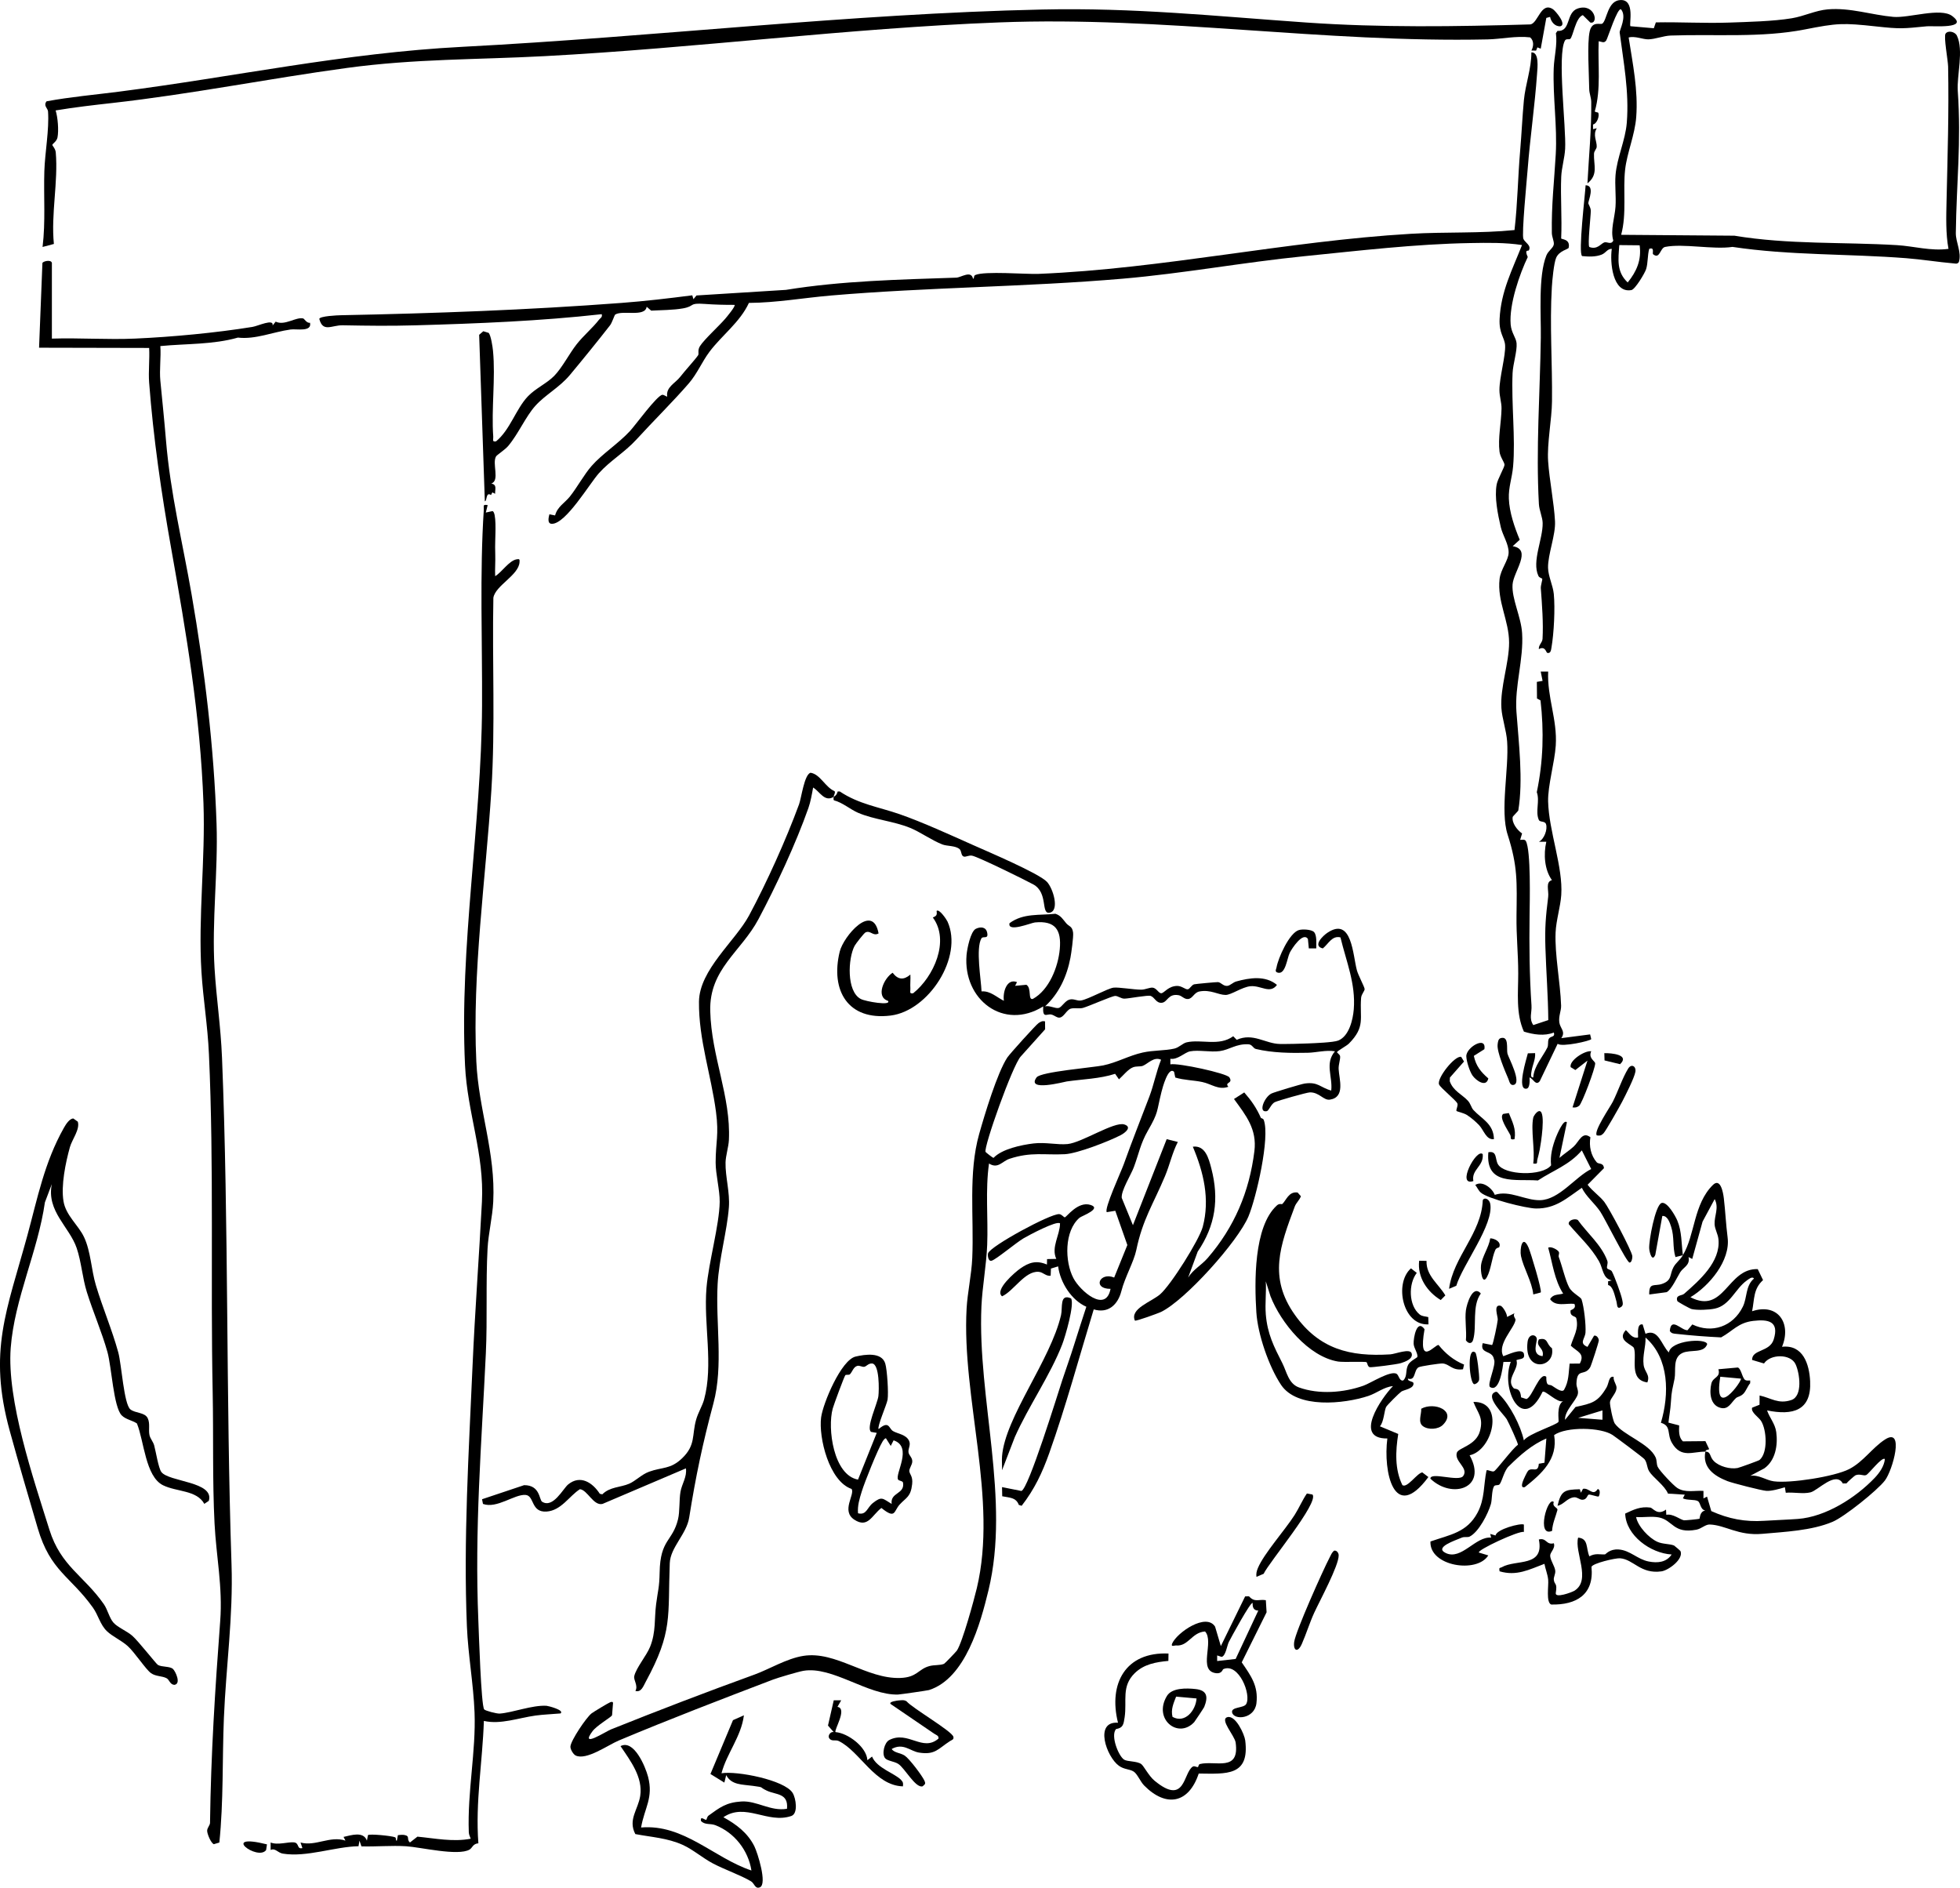 <?xml version="1.0" encoding="UTF-8"?>
<svg id="Calque_2" data-name="Calque 2" xmlns="http://www.w3.org/2000/svg" viewBox="0 0 1047.2 1008.52">
  <g id="Illu_Vectorisée_BLACK_" data-name="Illu Vectorisée (BLACK)">
    <g id="Pendu">
      <g>
        <path d="M816.88,133.73c-.3.55-2.61-.78-.62,3.58-4.23,8.8-10.05,25.25-9.13,36.08.38,4.51,2.92,7.02,3.16,10.01.34,4.25-1.93,11.09-2.14,15.94-.7,16.38,1.6,34.7.28,49.84-.54,6.18-2.5,11.09-2.27,17.2.28,7.37,3.02,15.25,5.81,21.99l-3.77,3.44c10.62,1.69.41,13.64-.06,20.45-.53,7.65,4.55,17.18,5.1,25.98.89,14.11-4.04,28.09-3.03,42,1.21,16.62,3.69,36.4.99,52.8-.04.22-2.94,3.15-2.98,3.37-.59,3.17,2.36,7.05,5.01,8.86l-1.03,3.43c.96.03,2.45-.47,3.05.64,2.74,5.02,2.08,32.27,1.98,39.89-.21,16.14-.07,31.52,1.02,47.89.27,4.03-1.45,6.86.96,10.53l8.02-2.67c-.11-12.95-1.14-25.9-1.54-38.78-.33-10.55.15-16.31,1.48-27.02.43-3.47-1.61-7.98,2.01-8.97-4-5.54-4.55-13.84-3.01-20.49h-3.99c2.85-1.36,4.78-6.66,3.84-9.41-.64-1.89-3.22-.85-3.86-2.3-1.96-4.47.66-10.1-1.07-14.78,3.48-16.6,3.86-32.65,1.99-49.04l-1.89-1.02-.07-8.88,3.06-.53-1-4.98h3.99c-.62,13.71,4.95,25.69,4.05,39.51-.58,8.96-4.29,21.44-4.08,29.89.39,16,8.04,34.96,7.02,50-.43,6.27-2.74,13.5-3.02,19.96-.53,11.86,2.54,26.69,2.94,39.12.09,2.76-1.4,5.55-.96,8.93.42,3.26,3.57,4.85,1.06,8.44l15.4-2,.6,2.51c-.3.94-15.71,4.41-17.95,2.51l-9.55,19.96c-2.17,2.74-3.47-1.36-5.48-1.99.13,1.48.25,5.65-1.52,5.99-5.59,1.08.05-16.37.63-18.87l3.88-.11c.28,3.37-1.42,6.38-1.89,9.6-.15,1.05-.84,3.64.89,3.38.48-6.17,4.95-10.76,7.54-15.95.61-1.23.18-3.14.65-4.38.78-2.05,3.68-.81,2.81-3.65-5.07,2.03-10.95,1.07-15.99-.49-4.34-9.62-3.03-20.64-3.03-31.03,0-10.93-1.05-19.68-.92-30.9.21-17.92.72-26.32-4.74-43.31-4.14-12.88.76-35.05-.26-49.71-.41-5.98-2.7-12.27-3.07-17.91-.73-11.08,4.13-24.05,4.11-35.02-.02-11.78-6.47-21.96-5.08-33.98.59-5.11,4.73-9.9,4.83-13.96.11-4.63-3.15-9.24-4.18-13.67-1.6-6.87-3.47-16-2.2-22.88.53-2.85,4.18-9.11,4.18-10.45s-2.3-4.1-2.66-6.97c-.91-7.28.94-15.6,1.07-23.06.05-3.33-1.13-6.4-1.12-9.96.01-6.81,3.4-18.37,3.03-23.92-.27-4.11-3.32-6.25-2.94-14.03.71-14.74,6.74-26.17,11.98-39.47-9.04-1.38-18.35-1.22-27.53-1.06-29.53.51-59.5,4.08-88.9,7.03-32.45,3.26-64.46,9.22-96.92,12.01-51.86,4.46-104.03,4.55-155.9,8.99-14.57,1.25-29.08,3.86-43.81,3.95-4.76,10.33-14.51,17.35-21.07,26.11-4.02,5.36-6.53,11.66-11.07,16.91-8.14,9.43-19.13,20.28-27.98,29.98-6.26,6.86-14.14,11.38-20.01,17.96-5.11,5.73-17.46,26.74-24.96,27.06-2.96.13-1.85-3.7-1.51-5.07l3.04.59c1.22-4.69,5.16-6.65,7.91-10.1,3.94-4.94,7.6-11.8,11.64-16.38,5.65-6.43,14.06-11.75,20.4-18.54,2.87-3.07,14.6-19.27,17.41-19.43.83-.05,2.33,1.18,2.54.92-.75-5.07,4.3-7.07,6.97-10.53,2.45-3.18,8.01-9.23,9.54-11.51.59-.88-.44-2.6.99-4.87,2.21-3.52,10.15-10.74,13.46-14.59.75-.88,5.75-6.83,5.02-7.46-5.29.02-10.67-.11-15.9-.5-8.91-.65-4.91,1.17-11.68,2.38-5.15.92-11.67.9-16.96,1.2l-2.41-2.08c-.82,5.73-12.89,1.65-16.81,4.18-.4.26-1.68,4.36-2.76,5.74-6.4,8.22-14.72,18.46-21.44,26.52-5.57,6.69-13.21,10.61-18.48,16.5s-9,14.91-14.51,21.46c-1.6,1.91-6.01,4.79-6.46,5.53-2.27,3.74,2.14,12.93-2.52,14.49,3.07.77,1.96,2.72,2,5.5l-1.47-.75-.72,1.43c-2.89-1.98-2,3.35-3.3,3.32l-3.03-88.93,2.21-1.91,2.84.87c1.24,1.3,2.15,7.54,2.35,9.64,1.4,14.52-.95,31.03.13,45.85.11,1.49-.78,2.89,1.49,2.47,7.54-6.15,10.56-17.2,16.98-24,3.97-4.21,10.16-6.97,14.05-10.93,4.28-4.35,8.1-11.93,12.04-16.94,3.64-4.63,8.67-8.84,11.91-13.07.77-1,1.94-1.27,1.49-3-33.05,3.69-66.2,5-99.47,5.95-13.82.39-25.19.24-38.93-.02-5.84-.11-10.58,4.01-12.5-3.41.23-1.51,9.69-1.92,11.5-1.96,50.25-1,99.8-2.79,149.89-6.57,12.63-.95,25.34-2.45,37.89-4.07l.61,2.08,1.63-2,47.81-2.99c30.13-4.89,60.65-5.48,91-6.53,2.61-.09,7.93-4.09,8.94.56.86.07.12-1.49,1.22-1.97,4.98-2.21,27.12-.33,33.76-.6,66.65-2.73,132.1-17.48,198.88-21.41,18.42-1.09,37.13-.15,55.45-2.01,1.65-14.08,1.8-28.34,3.02-42.45.77-8.94,1.16-18.09,2-26.98.81-8.46,4.03-16.87,3.99-25.49,4.32-.23,3.25,8.32,3.03,11.52-1.18,16.85-3.7,33.96-5.02,50.94-.43,5.56-3.31,34.85-2.26,37.21.88,1.99,4.33,3.44,2.93,6.04Z"/>
        <path d="M899.14,670.56c6.52-10.81,5.64-27.22,16-37.46,4.06-4.02,5.5,3.87,5.88,7.1.83,7.05,1.09,13.6,2.02,20.95,1.57,12.33-9.77,25.84-19.88,31.9,18.22,9.35,19.64-15.55,35.97-15.03l2.84,5.88c-5.3,4.74-4.55,10.3-5.85,16.63,13.9-4.63,21.16,6.61,15.99,18.99,11.21-1.27,14.58,9.25,15.02,18.45.75,15.74-9.33,18.35-23.01,15.54,1.37,4.06,4.28,7.02,4.9,11.57.94,6.96-.39,15.17-6.4,19.41l-7.5,3.98c4.52-.74,8.42,2.36,12.57,2.92,8.73,1.18,32.39-2.48,40.28-6.52,7.63-3.91,12.3-11.38,19.16-15.81,10.63-6.86,4.06,16.56-.07,21.92s-21.57,19.34-27.92,22.04c-11.17,4.74-25.63,5.36-37.54,6.43-12.85,1.15-19.73-4.69-28.09-4.98-2.35-.08-4.45,2.24-7.11,2.76-12.34,2.38-12.59-5.02-19.99-6.53-3.85-.78-8.32.07-12.26-.22.95,4.98,6.82,11.15,11.28,13.2,2.96,1.36,6.58,1.03,9.01,2.02.21.09,3.35,2.79,3.43,3,1.74,4.29-6.46,10.28-10.18,10.8-11.21,1.57-14.92-6.47-22.15-6.99-2.43-.18-14.62,2.68-15.24,4.59,1.53,14.84-8.17,20.43-21.5,20.12-2.89-1.07-1.32-10.05-1.63-13.24-.29-2.93-1.47-5.64-2-8.5-8.2,3.09-14.88,6.69-23.98,3.99-.42-2.29.16-1.59,1.28-2.23,7.52-4.25,22.74.18,19.71-14.76,4.15-1.11,3.84,3.12,8,2.01.97,2.59-1.83,4.68-1.94,6.47-.13,2.25,2.52,5.86,2.72,8.25.14,1.75-.93,3.31-.78,4.73.32,2.99,1.99,1.44,1.05,7.1-.5,3.02,8.52-.33,9.87-1.14,9.37-5.61-.1-20.83,2.08-28.42,5.64.51,4.08,5.55,6,10,3.21-1.86,5.93-.84,8.36-1.05.41-.04,2.42-2.96,7.26-2.62,6.18.43,10.01,5.25,16.08,6.43,4.64.9,9.45.52,12.26-3.75-11.28-.65-24.41-10.14-24.83-21.85,4.54-2.12,8.13-3.92,13.4-3.22,1.47.2,3.83,4.53,8.42,1.07l.15,2.8c3.47-.77,7.6,2.7,9.47,2.93.58.07,7.99-.59,8.3-.87.21-.2.02-3.86,3.08-4.36-2.77-.46-2.44-4.1-3.97-5.01-1.67-1-5.84-.36-8.02-1.49l1.01-1.97-8.97-.55c-1.77-4.38-8.08-8.64-10.06-11.92-1.28-2.11-.99-4.55-2.51-6.48-.66-.85-15.39-11.83-17.05-12.93-6.31-4.16-24.66-4.54-31.21.05,2.16,12.91-6.69,20.65-15.67,27.81-2.28.64-1.39-2.02-1.06-3.02.34-1.05,2.31-5.22,2.83-5.73,2.19-2.14,5.35,1.56,5.71-3.73l3.03-.55,1-12.95c-7.74,3.32-13.96,8.83-19.84,14.63-2.62,2.16-3.68,7.81-5.06,9.75-.72,1.01-2.52.12-3.12,1.25-1.22,2.32-.94,7.09-1.61,9.41-1.48,5.11-6.47,14.97-11.41,17.39-1.05.52-2.67-.12-4.28.59-3.18,1.4-14.88,5.1-8.4,8.18,8.4,3.99,15.91-9.07,24.23-8.23l-.5-1.99,2.87.84c.43-3.33,13.41-6.76,15.12-5.83v3.95c-2.46-.91-25.55,9.87-23.99,11.02l4.97,1.5c-6.07,9.8-31.53,5.79-30.9-7.43,10.49-3.68,19.45-4.74,25.13-15.34,3.99-7.44,3.17-14.73,4.84-22.67.75-.48,2.89.99,4.01.49,1.27-.57,10.11-12.49,12.77-14.14.15-.8-5.02-12.04-6-13.68-1.52-2.53-10.98-11.37-6.84-14.16,1.68-1.13,1.95-.03,2.99,1.02,5.62,5.63,11.33,16.64,13.01,24.47,2.33-3.53,17.54-8.21,18.51-9.93.34-.61-1.31-8.83,2.47-11.04-2.99,1.17-9.64-5.99-10.98-5.01-10.9,22.54-22.53-1.64-17-15.98l-3.94.05c-.28,2.64-1.97,16.46-7.06,13.44-1.97-1.17,3.54-12.07,2.01-14.95-.84-4.95-7.76-2.62-5.99-8.53l4.98,1c.63-.49,2.94-11.79,3.05-13.55s-2.52-8.28,1.45-7.44c1.25.26,3.62,4.4,3.52,5.99l3.98-1.99c-1.01,1.44.62,2.92.56,3.48-.49,4.41-10.03,13.01-6.54,19.49,2.05-.63,9.78-4.55,10.97-1.49.82,3.35-1.74,2.69-3.96,3.58,1.65,4.75-5.93,10.17-1.51,14.97.73.79,3.57-.66,3.99,4.91l2.83.9c3.16-.86,7.08-14.81,10.64-11.88-.06,5.45,1.49,3.85,2.96,4.7s5.31,4.03,6.52,2.28c2.65-4.61,2.38-8.96,2.99-14.02l5.44-.02c2.93-5.51-1.48-6.33-4.82-9.57,1.48-5,4.36-8.92,2.94-14.64-.34-1.37-3.53-.67-3.04-4.2.04-.28,3.29-.79,2.02-3.49-4.45-.49-10,1.71-12.97-2.5,1.61-2.84,4.34-2.2,6.97-2.99-4.71-7.35-5.67-16.27-7.98-24.48,1.22-1.03,5.18,1.04,5.71,2.28.35.81-.38,1.85-.06,2.68,1.81,4.77,3.52,12.48,5.58,16.28,1.63,3.01,6.13,4.98,6.6,6.39,1.28,3.85,2.41,13.56,2.08,17.74-.26,3.27-3.65,5.62,1.07,7.58l3.52-5.99c1.42-.3,2.43,1.23,2.54,2.5.07.75-4.06,13.46-4.63,14.41-3.04,5.02-7.04.02-7.32,8.68-.06,1.95,1.21,3.57.73,5.63-.8,3.46-7.18,8.95-6.82,13.75l5.6-6.88c8.82-1.93,11.91-2.52,16.56-10.42,1.32-2.23,1.13-6.25,3.81-5.68-.32,2.19,1.7,4.12,1.54,6.1-.22,2.84-3.32,5.38-3.51,7.42-.15,1.57,1.6,10.06,2.55,11.39,4.49,6.25,18.51,10.68,21.84,18.13.71,1.6.44,3.51,1.06,4.93.94,2.17,8.56,10.19,10.55,11.43,4.28,2.69,9.13,1.23,13.95,1.54v4.01s1.91-.95,1.91-.95l2.27,7.73c9.28,4.16,18.06,5.87,28.28,5.19,6.05-.4,11.92-.55,17.99-1,14.89-1.11,30.89-11.3,41.03-21.93,2.58-2.71,5.05-6.21,5.45-10.03-1.48-1.55-8.56,7.92-10.01,8.52s-3.33-.85-5.72.13c-.41.17-4.25,3.54-4.82,4.34l-1.92.02c-3.84-6.78-13.29,3.74-17.24,4.74s-9.13-.19-13.24.23l-.48-2.94c-2.77.82-7.11,2.11-9.9,1.92-2.55-.17-18.12-4.15-20.84-5.22-7.06-2.77-13.42-7.22-11.75-15.73-6.67-.09-12.97,3.71-17.84-4.65-2.88-4.94-.16-9.03-5.91-10.78,4.5-15.14,4.57-34.36-8.22-45.53.19,4.93-1.65,9.5-1.03,14.52.49,4.02,3.64,5.27,2.01,9.46-10.06-1.39-5.4-13.02-7.15-18.32-.61-1.85-9.55-4.06-4.34-9.64,1.98,1.81,3.37,4.54,6.49,3.97.33-.35-1.09-7.72,2.49-6.99l1.52,5c6.95-3.04,8.54,6.17,12.49,9.96.95-6.48,19.77-7.8,20.48-4.46-1.73,5.14-8.98,2.74-13.23,4.74-5.37,2.52-3.37,9.35-4.21,13.74-1.05,5.5-1.6,5.98-1.99,12.94-.2,3.49-.9,7.09-1.28,10.54l5.73,1.49c-.1,2.93-.33,6.27,1.98,8.51l12.04-.11,1.95,4.14c.07.69-1.71.07-1.98,1.45,3.12.04,2.1,2.56,4.49,5.01,2.89,2.95,8.77,4.5,12.73,3.75.95-.18,11.25-3.89,11.73-4.29,4.58-3.82,3.81-16.06.86-20.79-1.36-2.18-5.58-4.61-4.83-7.14l3.97-1.58.03-4.94c6.22,1.36,9.99,4.74,16.93,2.44,6.24-2.06,4.52-14.39,2.28-19.16-2.61-5.58-13.34-5.57-16.86-.38l-6.36-1.89c-.09-5.79,9.41-4.08,11.55-10.93,3.06-9.8-2.95-10.87-10.93-9.93-8.06.95-10.79,5.31-17.16,8.81-7.93-.37-16.09-1.01-23.98-1.88-1.46-.16-2.57-.14-3.44-1.56.61-7.77,6.33-.12,9.48-.4l2.54-3.08c10.51,5.06,21.79,1.12,26.99-9.46,2.43-4.93,1.32-11.09,5.95-15.04-.89-1.43-3.03.46-3.91,1.09-6.13,4.39-8.91,13.26-17.02,14.96-3.17.67-9.26.94-12.34.24-.94-.21-7.56-3.88-7.69-4.3-1.05-3.38,2.35-2.72,3.64-3.85,8.19-7.18,19.57-17.09,18.35-29.13-.29-2.9-1.91-5.3-2.06-8.02-.23-4.46,2.49-8.75.04-13.45l-6.46,12.01-5.53,19.97-1.98-1.01c.94,4.39-2.64,5.31-4.43,8.08-1.41,2.19-4.77,9.6-7.32,10.68l-9.24,1.23c-.2-6.68,2.76-4.24,6.83-5.65,5.51-1.91,3.98-4.96,6.1-8.89,1.35-2.5,3.31-3.56,5.05-6.44l-3.98.99c-1.65-5.51-.47-10.55-2.3-16.19-.68-2.11-1.93-6.05-4.71-5.77l-3.74,20.74c-1.72,4.11-3.09-1.26-3.26-3.25-.34-3.87,3.27-23.42,6.62-24.43,2.97-.89,7.37,6.95,8.4,9.41,2.44,5.84,2.15,12.3,2.97,18.51ZM856.16,753.51l-12.98,3.98,12.99,1.01v-5Z"/>
        <path d="M27.71,180.9c14.77-.47,29.7.64,44.46-.01,19.82-.88,43.23-3.08,62.72-6.24,2.99-.48,11.54-4.63,10.76-.75l1.63-2.06c4.93,2.36,10.97-2.75,14.84-1.67.33.09,1.94,2.7,3.51,2.24,1.13,5.1-7.25,3.18-10.37,3.62-9.5,1.34-18.79,5.43-28.15,4.33-13.3,3.81-27.62,3.19-41.44,4.53.43,5.98-.57,12.61,0,18.5,1.04,10.77,2.12,21.11,3.02,31.96,2.35,28.28,8.88,54.55,13.68,82.24,7,40.37,11.94,81.53,13.33,122.58.86,25.48-2.59,52.05-1.08,77.03.98,16.23,3.31,30.96,4,47.97,3.63,89.89,2.06,180.67,5.08,270.73.92,27.61-2.95,54.54-4.08,81.94-.91,22.15-.15,44.49-2.43,66.52l-2.93.9c-1.52-.48-3.7-5.66-3.58-7.35.11-1.49,1.52-2.82,1.53-4.03.48-36.83,2.72-71.45,5.45-107.98,1.35-18.09-2.14-34.45-3.03-51.91-1.17-23.02-.54-46.94-1-69.95-1.21-60.1.73-120.91-2-180.87-.71-15.6-3.07-29.15-4-43.97-1.82-29.15,2.15-60.31,1.08-90.02-1.71-47.36-9.12-90.4-17.32-136.57-5.18-29.14-9.48-58.79-11.71-88.22-.45-6,.34-12.45.01-18.5l-58.82-.13,1.79-45.22c.28-.97,4.56-2.02,5.06-.12v40.47Z"/>
        <path d="M828.17,9.03l-2,.55-2.98,16.43-1.78-.71-.7,1.73-2.5-.03c1.21-2.22,1.44-5.2-.67-7.03-7.54-.91-15.61.93-22.77,1.08-87.99,1.88-172.99-12.45-260.91-9.08-80.96,3.11-161.88,13.72-242.81,18.02-36.25,1.93-69.25,1.36-105.63,6.3-41.88,5.69-83.19,14-125.2,18.71-10.19,1.14-20.42,2.31-30.5,4,1.17,3.66,1.73,10.73.99,14.46-.43,2.17-2.76,3.35-2.75,3.99,0,.39,1.65,1.93,1.83,3.97,1.36,15.77-2.61,32.89-1,48.91l-6.05,1.61c1.65-13.46.53-26.99.95-40.51.31-9.9,2.66-22.21,1.97-31.91-.12-1.7-2.63-3.02-.78-5.4,12.68-2.34,25.53-3.47,38.33-5.11,62.53-8.01,120.31-20.7,183.86-24,103.21-5.36,206.4-17.67,309.85-19.93,48.92-1.07,92.44,3.56,140.88,6.94,40.01,2.8,79.92,2.19,119.92,1.02,4.09-.78,5.64-12.41,12.06-8.07,1.26.85,7.5,8.14,3.91,9.06-2.91.23-5.02-2.41-5.5-4.99Z"/>
        <path d="M260.55,269.85l-.99,3.98,3.53-.77c2.26.38,1.56,12.56,1.52,15.32-.05,3.64-.13,3.98,0,7.89s-.22,7.72-.05,11.55c3.55-2.08,7.35-8.25,11.47-9.01,1.62-.3,1.65.07,1.55,1.55-.46,7-12.94,12.47-13.98,19.02-.67,34.25,1.09,68.77-1.07,102.86-2.99,47.32-10.3,97.38-8.03,144.95,1.25,26.11,10.36,48.44,9.03,74.9-.41,8.08-2.6,16.99-3.03,24.95-.99,18.47-.04,37.47-.92,56.04-2.32,49-6.05,93.34-4,142.82.25,5.92,1.47,45.35,3.12,47.35.62.75,6.72,2.34,8.31,2.23,6.86-.49,17.43-4.63,25.01-4.16.79.05,9.69,2.27,7.48,4.08-4.31.4-9.11.55-13.36,1.13-9.17,1.27-18.67,4.91-27.61,2.87-.72,21.81-4.6,43.35-2.94,65.38-2.99.24-3.2,2.5-4.73,3.37-6.18,3.55-26.09-1.3-33.83-1.79-7.91-.5-16,.29-23.92.06l-1.04-3.06-.51,2.98c-12.74.24-27.69,6.03-40.42,3.96-2.78-.45-4.03-3.14-6.54-1.95v-3.99c3.78,1.54,9.49-.43,12.48-.08s1.37,3.81,4.5,3.06l-1-2.98c7.97,2.22,15.73-3.74,23.99-1.02l-1.01-1.97c4.16-.92,10.6-3.15,12.49,1.99l.55-2.94c.73-.79,12.55.34,14.47,1.14.91.38,0,1.87.97,1.8l.56-2.94c1.09-.12,2.37-.27,3.45-.08,3.3.6.93,2.3,3,4l3.98-3.11c9.46.91,19.1,2.94,28.48,1.1-.42-1.17-.98-2.11-1.03-3.46-.79-21.8,3.88-43.12,3.07-64.03-.59-15.19-3.45-30.71-4.08-45.89-1.91-46.07,1.01-93.41,3-138.99,1.28-29.36,3.52-58.69,5.03-87.91,1.32-25.6-7.81-47.5-9.03-72.9-3.05-63.75,8.74-128.56,9.09-191.94.19-34.08-1.3-70.91.94-104.91.13-2-.79-2.89,2-2.47Z"/>
        <path d="M558.35,545.65l.04,4.26-13.02,14.51c-4.35,4.66-19.92,48.49-18.8,50.98.11.24,3.9,3.26,4.27,3.18,4.53-4.76,14.83-6.9,21.32-7.69,6.41-.78,12.78.85,18.22.32,7.62-.73,24.91-12.17,30.31-10.47,4.38,1.38.43,4.5-1.97,5.74-6.31,3.27-23.12,9.81-29.81,10.15-10.93.56-17.91-1.38-29.54,2.45-3.9,1.28-6.16,5.61-10.96,2.52-2.02,14.4-.41,29.02-.97,43.51-.42,10.73-2.62,22.43-3.08,32.89-2.16,49.24,15.54,103.04,3.76,151.65-4.29,17.69-12.27,47.06-31.77,53.26-.8.25-15.45,2.36-16.5,2.39-16.12.54-35.13-15.35-50.65-12.66-2.75.48-13.55,3.67-16.28,4.71-27.18,10.37-55.33,21.17-82.38,32.54-5.72,2.4-17.3,10.76-23,7.98-1.25-.61-2.9-3.37-2.77-4.83.29-3.3,8.35-15.32,11.27-17.65.95-.76,9.23-5.74,10.01-5.98,1.58-.5,1.57.08,1.4,1.42-.16,1.26-.35,5.36-.47,5.61-.44.96-8.11,5.36-10.42,8.46-6.98,9.38,6.85.24,9.98-1.01,25.44-10.19,50.88-19.94,76.65-29.28,7.77-2.82,17.09-8.55,26.02-9.96,17.45-2.76,33.76,12.4,51.75,11.8,9.16-.31,9.51-4.7,15.64-6.36,2.67-.72,5.62-.28,7.8-1.2.45-.19,6.43-6.45,6.86-7.09,2.99-4.51,9.12-26.95,10.65-33.37,11.31-47.53-8.12-101.48-5.47-149.37.46-8.37,2.64-18.16,3.02-26.96.96-21.9-2.21-45.32,3.69-66.26,2.87-10.2,9.65-32.7,15.06-40.9,1.25-1.89,15.38-17.53,16.64-18.34s2-1.27,3.54-.95Z"/>
        <path d="M871.17,14.01l12.44,1.08,1.09-3.13c12.96-.25,26.02.56,38.97.11,10.22-.36,23.74-.67,33.66-2.31,6.59-1.09,12.68-4.2,19.23-4.76,11.97-1.01,23.49,3,35.02,4.02,8.24.73,25.25-5.13,31.45-.46,9.35,7.05-10.54,5.2-13.45,5.48-12.8,1.24-14.05,1.52-27.1.09-18-1.96-20.8-1.8-38.17,1.6-23.33,4.57-48.03,2.42-71.69,3.26-3.86.14-8.34,1.98-11.96,2.03-3,.05-7-1.91-10.49-.99,2.18,14.09,5.12,28.11,4.04,42.51-.71,9.53-4.93,19.14-5.93,28.05-1.24,11.11.94,23.61-2.12,34.86l60.51.47c28.81,4.8,57.89,3.31,86.89,5.05,8.96.54,18.12,3.27,27.49,1.98-1.52-8.1-1.22-17.17-1.04-25.52.55-24.53,1.31-47.4.84-71.91-.06-3.22-2.46-15.96-1.36-17.54,1.35-1.93,5.04-1.01,6.05,1.06,3.76,7.7-.1,21.41.47,29.51,1.92,27.65-.7,48.9-1.04,75.9-.06,5.11,3.21,10.24,1.63,15.54-.82,1.17-1.61.84-2.75.74-8.4-.73-17.09-2.14-25.3-2.78-31.05-2.43-62.08-1.41-92.89-6.04-10.38,1.55-26.4-1.95-36.03.02-2.69.55-2.77,6.83-6.4,3.9-.59-.48,1.01-3.99-2.07-2.88-.97,3.44-.63,7.56-1.66,10.84-.66,2.11-5.85,10.81-7.86,11.18-10.15,1.88-11.53-15.12-10.48-22.01-2.38-.08-3.17,2.19-5.42,3.07-3.25,1.28-7.01,1.12-10.42.78-2.22-1.4,1.58-32.63,1.85-37.83,5.12.03,1.51,8.03,1.45,9.51-.03.7,1.33,2.27,1.32,4.21-.02,2.87-1.78,18.28-.78,19.26,4.26,1.57,6.09-1.74,7.95-2.44,1.48-.55,3.75,1.49,4.85-1.02-1.67-5.52.8-12.31,1.18-18.04s-.43-11.46.02-16.96c.78-9.33,5.27-18.54,6.02-27.96,1.32-16.75-1.81-32.54-3.81-48.18-.17-1.33,3.95-8.4.76-12.32-1.89-1.41-7.22,15.61-7.94,16.58-1.24,1.67-2.35.65-4.03.4-.53,12.4,1.36,25.52-2.07,37.42.03.55,1.65.51,1.8.78.87,1.55-.59,5.84-2.76,6.3l.02,2.48,2.01-.5c-2.29,3.64.11,6.91-.06,9.95-.06,1.16-1.37,2.12-1.44,3.66-.25,6.16,2.41,11.17-3.51,15.85.76-14.59,2.2-28.79,2.03-43.51-.03-2.36-1.05-4.55-1.08-6.91-.09-7.52-1.2-24.5.26-30.8,1.34-5.8,5.7-3.32,6.78-4.15,2.47-1.91,2.71-12.22,9.59-12.57,8.13-.42,4.5,13.13,5.41,14ZM876.04,131.05l-10.87-.11c-.54,7.56-1.6,14.27,4.49,19.96,4.77-5.86,7.45-12.02,6.38-19.85Z"/>
        <path d="M711.26,582.62c.84-7.46-3.57-14.5,2-20.97-4.8-.78-10.01.69-14.49.79-8.99.21-18.9.1-27.75-2.02-1.55-.37-1.89-2.4-4.01-2.51-6.66-.32-9.98,2.9-15.3,3.64-4.96.69-11.23-.74-15.86.13-2.91.55-6.6,4.61-10.54,3.97v2.98c4.12-.89,30.13,4.77,31.53,6.95,2.23,3.49-2.85,2.42-.54,5.03-5.25,1.9-8.9-1.47-13.94-2.54-4.64-.99-9.76-.96-14.42-2.4l-.64-3.04c-3.13-3.12-6.22,8.66-6.74,10.74-2.75,10.99-1.42,10.52-7.27,20.71-4,6.97-4.8,12.3-7.49,19.49-1.55,4.16-6.87,12.49-6.47,16.41l5.98,14.58,18.03-45.96,5.96,1.49c-2.99,5.79-4.3,12.16-6.81,18.17-6.27,14.97-11.97,23.13-15.38,39.58-1.28,6.19-6.07,14.48-7.97,21.92-1.87,7.31-7.06,12.12-14.77,9.78-7.75,25.38-14.86,51.73-23.74,76.72-3.73,10.49-7.89,19.35-14.77,28.21l-1.51-.47c-1.51-4.12-5.17-3.84-8.87-4.62l-.1-4.89,10.33,2.06c3.76-.89,19.37-51.69,21.88-59.29,2.1-6.36,4.25-12.21,6.27-18.72s4.36-13.61,6.56-20.4c-8.06-3.58-13.94-13-15.07-21.58l-3.84,1.17-.15,3.84c-2.61.35-3.94-1.93-6.48-2.1-7.31-.5-13.26,10.26-19.48,13.09-4.24-3.35,6.94-12.89,9.66-14.81,4.67-3.29,8.62-4.57,14.31-2.17l.06-2.91,4.94-.11c-2.89-6.16,1.95-12.65,1.99-18.97-1.69-1.67-16.84,6.42-19.49,7.98-3.96,2.32-14.58,11.26-17.03,11.96-2,.58-2.23-3.16-1.91-4,1.46-3.93,33.34-21.17,37.97-20.88,1.4.09,2.42,1.69,2.98,1.71.91.04,6.95-8.81,13.81-6.62,6.19,1.98-4.77,5.9-5.87,6.82-8.24,7.01-8,23.41-3.29,32.33,3.61,6.84,17.31,18.82,19.82,5.68-9.81.07-5.88-9.21,1.94-6.04l7.04-17.37-6.44-18.3-4.54.74c-1.59-1.61,7.68-21.74,9.01-25.46,4.42-12.39,9.06-24,13.72-36.25,2.45-6.43,3.68-13.32,6.27-19.72-3.87-1.81-7.05,2.17-9.74,3.25-1.35.54-3.38.08-5.22.77-2.65.99-5.41,4.55-7.54,6.45l-2.05-2.95c-8.23,2.66-17.2,2.84-25.8,4.07-1.36.2-21.91,5.7-16.16-2.17,2.2-3.01,30.1-5.26,35.58-6.39,7.31-1.51,13.81-5.27,21.11-6.88,5.85-1.29,11.88-.94,16.88-2.1,2.62-.61,4.48-2.87,6.63-3.36,7.85-1.78,17.29,2.28,24.86-3.25l1.86,1.91c8.76-3.91,15.27,2.09,23.05,2.22,4.04.06,10.94-.11,14.98-.28,3.58-.15,13.67-.52,16.23-1.55,5.79-2.34,7.84-11.13,8.29-16.7,1.08-13.63-3.98-25.42-7.12-38.41-4.49-1.12-6.43,3.48-9.42,5.89-5.63-1.3.02-6.77,2.56-8.44,13.08-8.63,13.43,12.12,15.67,20.22.71,2.57,4.01,8.74,4.1,9.88s-1.71,2.65-1.88,4.78c-.85,10.94,2.45,15.37-6.54,24.43-1.2,1.21-6.33,3.95-6.32,4.59,0,.32,1.52,1.23,1.64,2.14.21,1.65-.9,4.42-.78,6.86.26,5.38,3.68,15.04-4.65,16.33-3.4.53-5.7-3.98-10.71-3.88-1.7.03-17.22,4.44-18.82,5.26-1.94.99-3.02,4.51-4.23,4.77-4.76,1.01-1.29-7.61,2.56-9.44,1.55-.74,15.87-5.05,17.69-5.31,7.22-1.06,8.39,2.19,14.24,3.76Z"/>
        <path d="M445.43,425.73c1.31-.78,1.7-1.46,2.15-2.88h1.12c10.17,6.81,20.89,8.28,31.95,12.13,12.15,4.22,27.44,11.23,39.41,16.56,7.56,3.37,35.1,15.06,39.34,19.62,3.36,3.61,6.84,15.56,1.33,16.47-4.73.79-.55-10.7-8.67-15.14-4.45-2.43-29.31-14.67-32.66-15.34-1.72-.34-3.33.77-4.41.49-1.63-.42-1.12-2.94-2.3-3.99-2.19-1.95-6.68-1.51-9.23-2.51-5.83-2.3-11.71-6.6-17.15-8.83-8.88-3.64-19.33-4.41-27.88-8.09-4.15-1.79-8.21-5.44-12.87-6.65-.39-.49-.13-1.24-.14-1.83-4.91,2.93-7.43-2.9-10.98-5-.65,3.56-1.33,7.57-2.53,10.97-6.69,18.97-17.2,41.54-26.64,59.3-9.27,17.46-26.37,26.65-25.8,49.13.62,24.49,11.08,45.6,9.97,68.95-.17,3.6-1.71,8.36-1.79,12-.16,7.61,2.4,15.94,1.78,23.97-.98,12.69-5.28,27.61-6.01,40.95-1.15,20.94,3.17,43.51-2.24,63.71-5.77,21.53-9.44,38.91-12.95,61-1.43,8.99-10.05,15.9-10.38,24.39-1.11,28.7,1.74,36.53-12.82,63.33-1.31,2.4-2.4,5.84-5.54,4.95,1.6-2.96-1.14-5.74-.6-8,1.07-4.45,6.6-10.96,8.46-15.61,3.19-8,2.18-14.81,3.21-22.77.96-7.47,1.73-8.68,1.88-17.03.32-17.73,6.9-16.34,9.81-28.25,1.02-4.17.58-10.39,1.31-14.68s3.59-8.06,2.91-12.57l-44.56,18.99c-4.86,1.16-8.04-7.51-12.07-7.86-5.65,3.58-10,11.42-17.81,11.94-8.48.56-6.41-8.47-11.2-8.88-5.93-.5-15.33,7.51-22.78,4.8l-.5-2.5,22.47-7.52c8.64-.05,8,7.83,9.64,8.86,5.86,3.68,11.19-7.04,13.92-9.26,6.47-5.27,13.01-1.02,16.9,5.01l1.33.29c4.02-4.06,9.7-3.66,14.37-5.68,3.42-1.49,6.6-4.93,10.59-6.39,6.98-2.57,11.47-1.19,17.73-7.25,7.3-7.06,5.09-12.23,7.43-20.56,1.06-3.8,3.33-7.38,4.25-10.74,5.11-18.62-.33-40.18,1.29-59.66,1.12-13.5,6.89-33.64,7.06-45.99.08-6.18-2.18-14.85-2.17-20.98.02-11.19,1.82-14.61.19-27.08-2.58-19.68-9.29-38.62-9.09-58.85.17-17.08,19.46-32.44,26.8-46.15,9.49-17.72,19.7-40.37,26.66-59.29,1.25-3.39,2.81-16.05,6.18-16.89,5.18.82,7.76,7.66,12.83,9.87.56.88-.54,2.21-.52,3.03Z"/>
        <path d="M65.02,756.16c-4.38-4.51-5.38-25.87-7.62-33.86-3-10.7-7.71-21.46-10.99-31.98-2.39-7.64-2.94-16.19-5.44-23.54-3.86-11.37-16.24-19.68-13.28-34.19l-3.7,9.77c-3.72,26.1-16.23,51.4-18.26,77.68-2.16,28.1,12.03,69.64,20.67,97.22,6.14,19.59,18.44,24.49,29.12,39.83,1.95,2.8,2.9,7.34,5.14,9.85s7.19,4.48,10.02,6.97c3.2,2.8,12.77,15.03,13.67,15.56,2.14,1.27,6.41.63,8.07,2.18,1.35,1.26,4.51,7.96.75,8.49-2.36-.14-2.64-2.73-4.17-3.55-2.42-1.29-5.75-.88-8.32-2.71-2.78-1.98-8.8-11.22-12.48-14.5-3.4-3.02-8.15-5.12-11.07-7.92-3.64-3.49-4.61-8.56-7.45-12.54-12.1-16.94-22.76-19.48-29.51-42.44-5.04-17.14-10.2-34.73-14.95-52-11.75-42.69-1.52-64.37,9.42-104.5,5.42-19.9,9.06-38.91,19.5-57.44.95-1.68,2.94-4.96,5.05-4.98l2.38,1.7c1.27,4.06-3.1,9.61-4.19,13.51-2.34,8.35-4.87,20.58-3.44,29.06,1.28,7.58,7.94,12.71,10.94,19.04,3.64,7.68,3.87,17.43,6.32,25.66,3.58,12.04,8.66,23.83,11.99,35.97,1.76,6.4,3,27.7,6.49,30.48,2.68,2.13,7.71,1.47,9.26,4.73,1.36,2.86.31,6.09.94,9.05.39,1.8,1.97,3.5,2.51,5.48.89,3.25,2.27,12.09,3.82,14.17,4,5.37,28.46,5.05,25.36,15.41l-2.41,1.62c-4.04-7.41-14.76-6.35-22.05-9.94-9.42-4.64-10.14-23.71-13.95-33.02-2.49-1.68-5.99-2.12-8.15-4.34Z"/>
        <path d="M676.28,702.04c.89,10.75,4.34,17.31,8.89,26.3,2.34,4.62,3.24,10.89,8.86,12.91,10.72,3.85,23.88,2.81,34.49-.96,3.8-1.35,14.53-8.32,17.71-6.29,1.17.74,1.42,3.94,3.48,3.52,2.39-2.32,1.05-5.28,2.64-8.36,1.12-2.18,4.86-3.71,4.95-4.27.29-1.85-1.89-4.7-2.01-6.91-.17-3.23,1.74-13.59,5.82-7.85-3.66,20.8,5.55,8.02,7.51,8.44,3.66,4.6,8.16,8.25,13.61,10.46l-.58,2.51c-5.9.83-7.23-2.9-10.92-3.1-1.5-.08-11.79,1.44-12.8,2.03-2.71,1.59-1.39,7.37-5.69,6.06-.23,1.68,2.87,1.29,2.97,2.48.26,2.95-5.05,3.45-6.52,4.46-1.07.74-7.66,7.25-8.13,8.23-1.02,2.13-1.16,7.91-3.29,10.31l9.79,4.08c-1.46,9.13-1.92,18.91,2.22,27.34,2.58,1.76,7.8-6.39,10.63-6.81l3.25,2.49c-18.45,24.92-24.22-3.04-21.92-20.61-18.27.28-3.29-21.5,3-27.97-4.86.45-8.6,3.75-13.21,5.27-12.93,4.26-38.01,6.9-46.58-5.94-6.53-9.79-12.46-27.06-13.2-38.76-1-15.7-1.55-45.81,11.01-57.14,1.31-1.18,2.58-.49,2.8-.68,2.12-1.87,3.44-6.9,8.24-6.18l1.75,1.99c-.72,2.03-2.53,3.5-3.28,5.5-7.8,20.84-14.22,37.8.07,57.9,12.97,18.25,29.33,22.42,50.94,21.08,2.72-.17,10.6-3.42,11.45-.52.89,3.05-3.71,4.53-5.77,5.2s-15.77,2.4-16.65,2.16c-1.19-.32-1.2-2.29-1.71-2.66-.61-.45-12.38.11-15.21-.35-15.74-2.58-30.55-20.67-36.08-34.86l-2.52-7.98c.34,5.7-.46,11.85,0,17.49Z"/>
        <path d="M838.89,20.8c-.63.47-2.15-.27-2.77.88-4.23,7.77.74,46.47.11,57.84-.27,4.94-1.89,10.15-2.09,14.9-.45,10.94.47,22-.03,32.95.16.59,5,.24,4.01,4.98-.18.88-4.98,1.5-6.68,5.35-1.24,2.83-2.1,12.12-2.31,15.68-1.21,20.42.32,40.67.08,61.04-.11,9.75-2.7,22.45-2.07,31.98.66,9.94,3.15,22.1,3.68,32.08.39,7.32-3.87,17.82-3.72,24.84.09,4.57,2.61,9.39,3.07,14,.75,7.66.08,21.09-1.26,28.74-.22,1.27-.41,3.19-2.22,2.74-.64-.16-1.05-3.93-4.5-2.01-.26-2.17,1.85-3.4,1.97-5.53.48-8.41-.28-18.32-.93-26.99-.1-1.39.91-4.55.8-4.95-.15-.56-1.56-.47-2.13-1.74-3.52-7.75,2.48-19.55,2.32-28.18-.06-3.1-1.83-6.8-2.01-10.06-1.64-29.32.61-59.52,1.02-88.88.17-12.13-1.44-33.05,2.98-43.99,1.07-2.64,3.8-4.04,3.98-6.03.15-1.6-1.02-3.86-1.06-5.94-.26-15.04,1.26-27.56,2.08-41.98.87-15.27-1.62-30.66-1.08-46.05.21-6.06,2.03-12.54,1.17-18.77l.85-1.2c7.4.46,4.26-9.92,10.98-12.02,9.06-2.83,11.15,8.56,6.56,7.56l-4.01-3.97c-3.93,1.36-5.2,11.58-6.78,12.75Z"/>
        <path d="M569.73,493.32c1.46,1.71,3.18,1.41,3.61,4.97.26,2.16-.94,10.9-1.43,13.44-1.93,9.98-6.09,19.02-13.55,25.92,2.26-.64,5.49,1.3,7.3.85,1.63-.4,3.29-3.76,5.67-4.45s4.01.82,6.27.46c3.69-.59,14.23-6.45,17.31-6.85,2.65-.35,11.05,1.11,14.89,1.07,2.16-.02,4.38-1.22,6.01-1.07,2.29.21,3.29,3.33,4.88,2.95,1.46-.35,3.68-3.82,8.26-3.88,2.51-.03,4.47,2.06,5.72,1.8,1.07-.22,1.92-2.23,3.34-2.66.61-.19,12.12-1.25,12.75-1.18,1.7.19,2.75,2.19,4.95,2.02,1.48-.11,3.09-1.89,4.76-2.35,7.16-1.99,15.64-3.32,21.79,1.82-3.68,5.06-8.57.16-14.18.71-4.55.45-10.21,4.67-13.29,4.66-3.94-.02-7.94-3.01-13.97-1.85-2.87.55-3.59,3.83-6.07,4.03-2.05.17-3.26-1.73-5.01-2.04-5.67-1.02-5.91,3.74-8.97,4.04s-3.73-2.8-5.94-3.65c-1.5-.57-11.45,1.38-14.02,1.45-1.83.04-3.49-1.48-4.98-1.45-1.8.04-14.05,5.52-17.19,6.39-2.09.57-4.5-.17-6.58.42-2.23.63-3.7,4.78-6.17,4.79-1.34,0-2.68-1.32-4.17-1.66-2.42-.55-4.75,2.47-4.35-4.33-21.2,13.16-42.96-3.73-40.95-27.47.27-3.19,2.11-12.61,4.97-14.01,2.37-1.16,5.35-1.13,6.03,1.98.87,3.95-2.2,1.64-3.07,3.16-3.08,5.42-.19,21.78.08,28.3,4.74-.36,8.02,3.13,11.94,5.03-.69-4.63,1.54-12.13,7.01-9.98l-1.01,1.98,6.01-.56c2.97,1.78.69,8.37,3.47,7.55,8.71-4.77,13.52-17.12,14.38-26.59.94-10.25-2.34-15.32-13.25-14.27-2.06.2-14.82,5.54-13.6.41,7.35-5.48,16.05-4.08,24.51-5.04,2.93.91,4.11,3.12,5.85,5.16Z"/>
        <path d="M397.46,916.4c-1.42,11.33-9.18,20.35-11.98,30.97,8.2-1.38,33.69,3.59,38,10.47,1.81,2.9,3.04,11.08-.69,12.35-12.67,4.34-24.49-7.35-36.29.66,6.9,3.82,12.85,8.23,16.51,15.45,1.7,3.35,7.1,20.38,2.95,22.01-2.59,1.02-2.82-2.1-4.72-3.23-5.64-3.34-14.13-6.25-20.42-9.58-5.38-2.85-10.68-7.46-16.09-9.89-8.16-3.67-16.64-4.11-25.28-5.75-4.07-7.77,1.53-13.13,2.62-20.45,1.48-9.92-5.23-18.7-10.53-26.54,7.12-3.77,13.26,10.86,14.69,16.29,2.99,11.31-1.86,16.62-3.71,27.18,22.81-1.94,38.84,16.24,58.96,22.98-1.67-10.79-9.13-20.29-19.25-24.21-2.75-1.06-5.69-.01-7.71-2.28-.53-3.11,2.32-.17,2.86-.63.28-.24.32-1.59,1.23-2.25,5.87-4.22,9.31-7.01,17.53-7.51s15.59,5.41,24.34,3.9c.83-8.47-5.86-7.37-10.77-9.68-4.55-2.14-.85-1.64-7.43-2.56-5.68-.8-11.45-.34-14.28-5.74l-.99,3.99-7.43-4.59,12.04-28.76,5.87-2.61Z"/>
        <path d="M673.69,597.24c.1.22,1.18.19,1.53,1.13,3.42,9.3-4.03,41.54-8.17,51.47-5.57,13.34-33.83,44.89-46.83,51.11-1.34.64-13.28,5.01-13.87,4.58-2.77-6.37,8.7-9.98,13.43-14,5.75-4.89,20.99-29.17,22.84-36.12,3.92-14.77.43-29.17-5.31-42.79,6.64-.87,8.49,6.22,9.88,11.59,4.24,16.34,2.21,30.54-7.28,44.47l-5.11,13.88c2.72-4.42,7.06-6.55,10.48-10.51,14.23-16.49,22.21-35.29,24.92-57.02,1.47-11.78-4.47-19.07-10.9-27.89l5.48-3.51c3.84,4.39,6.54,8.29,8.91,13.62Z"/>
        <path d="M469.43,763.5c5.69-4.87,5.42-.3,7.69,1.05,2.53,1.5,6.99,1.77,8.59,5.23,1.04,2.25-.6,4.05-.31,6.13.24,1.71,2.1,2.71,2.02,4.95-.07,1.75-1.71,3.7-1.58,5.1.16,1.75,1.98,2.67,1.51,6.92-.76,6.86-3.12,7.09-6.63,10.88-3.3,3.56-2.08,8.1-9.8,1.87-5.08,3.86-7.18,11-14.44,6.28s.42-13.46-1.48-16.44c-12-4.07-17.7-27.44-16.29-38.21.98-7.5,10.68-30.72,18.43-32.52,5.04-1.17,13.94-2.51,15.84,3.73,1,3.29,1.81,15.71,1.24,19.28-.43,2.67-5.72,14.54-4.78,15.75ZM468.43,765.51l-2.99-.51c-2.91-1.95,3.4-15.23,3.87-19.1.38-3.12.67-17.25-3.41-17.46-1.98-.1-2.94,1.55-4.15,1.77-1.09.2-2.45-.78-3.62-.51-2.18.51-2.75,3.27-4.06,4.54-.46.45-2.1.06-2.42.45-.61.73-6.17,15.77-6.73,17.8-2.95,10.65.42,35.65,13.5,37.99l10.01-24.97ZM477.44,769.49l-1.53,3-2.5-4c-.44-.42-1.49,1.02-1.86,1.63-2.62,4.29-9.55,21.58-11.16,26.82-1.16,3.75-2.32,7.52-1.96,11.53,4.58,1.15,4.74-2.97,7.97-5.51,4.79-3.76,5.16-2.39,10,.51-.83-6.3,7.09-5.08,6.08-11.35-.16-.97-2.13-.93-2.61-1.62-1.96-2.86,8.1-17.49-2.44-21.01Z"/>
        <path d="M469.42,498.68c-3,1.69-4.25-1.79-6.98-.55-.81.37-5.27,6.1-5.85,7.21-3.51,6.64-4.42,24.28,3.29,28.36,2.58,1.37,16.67,3.79,14.54.98-6.69-2.09-2.17-12.1,2.5-14.99,2.88,3.82,5.92,4,9.48.98.15,2.48-.17,5.03,0,7.51.11,1.49-.78,2.89,1.49,2.47,10.97-8.74,19.73-28.07,10.51-40.47,1.86-.82,2.36-1.23,2-3.49,1.33-1.44,5.34,4.55,5.84,5.65,8.54,18.9-10.05,47.7-30.41,50.22-22.8,2.82-32.24-13.41-27.18-34.16,1.99-8.17,17.66-26.53,20.76-9.72Z"/>
        <path d="M837.17,599.62l-3.98,18.98c2.38-2.09,5.16-3.85,7.51-5.97,3.01-2.71,4.61-8.45,9.03-5.06-.79,4.67.2,9.7,3.37,13.38.99,1.15,3.59.02,3.87,3.16l-8.73,8.83c2.48,3.35,6.38,5.93,8.9,9.15,2.45,3.13,14.8,26.25,14.99,29.02.08,1.21-.4,3.43-1.48,3.42-1.58-.03-13.19-23.61-15.68-27.27-3.13-4.59-7.55-7.99-9.82-12.68-8.11,5.59-13.98,11.19-24.49,11.06-5.39-.07-25.78-5.19-29.51-8.51-1.27-1.13-1.89-2.76-2.93-4.06,3.68-2.52,9.04,1.7,10.42,5.28,7.97-2.67,16.14,3.03,24.22,2.85,10.2-.23,18.78-12.43,27.3-16.64l-5.01-9.97c-6.71,7.86-15.29,10.67-23.46,16.07-11.99-.87-28.1,2.9-26.48-15.07,4.81-.88,3.5,3.56,5.1,6.38,3.35,5.91,23.72,6.6,28.42.6-.59-5.19.78-10.4,2.69-15.24.34-.85,4-9.81,5.75-7.73Z"/>
        <path d="M624.31,883.41l-.06,3.93c-6.58.6-13.05,1.72-17.96,6.53-7.27,7.12-4.09,14.72-5.41,23.57-.58,3.9-.84,5.67-4.6,6.31-3.03,3.49,1.32,14.44,4.32,16.34,1.8,1.14,6.79.7,9.14,2.35,1.33.94,4.01,6.34,7.1,8.89,16.64,13.76,15.25-4.39,20.48-7.54.92-.55,2.17.5,2.77.25.17-.07.26-1.42.99-1.6,8.28-2.06,21.32,4.44,19.11-11.48-.52-3.72-8.74-12.42-4.38-13.58s9.09,9.18,9.5,12.46c2.39,19.16-10.02,17.82-24.85,17.68-5.33,16.03-17.43,18.28-29.17,6.37-2.03-2.06-3.63-6.19-5.57-7.42-2.24-1.43-5.01-1.03-7.9-3.1-6.66-4.77-13.35-23.92-.49-23-5.26-20.98,4.09-37.98,26.97-36.97Z"/>
        <path d="M653.57,891.73c-.34.15-.72,2.52-3.75,2.18-10.14-1.14-.87-16.83-5.98-22.3-7.17.48-8.93,8.16-15.63,7.47-.58-.06-2.9,1.05-1.89-1.14,2.68-5.83,18.1-16.46,22.88-8.91l3.08,10.39,12.98-26.55,2.06-.04c3.16,3.47,5.18,1.41,9,2.07l.4,6.47-13.28,26.74c4.87,7.13,8.95,12.56,7.86,21.82-1.02,8.6-12.1,9.16-13,4.96-.66-3.08,6.17-2.23,7.5-4.46,2.94-4.94-3.98-22.33-12.23-18.68ZM672.29,860.45c-2.49-.05-3.15-1.72-3.01-4.02-.96-1.12-11.84,19.04-12.71,20.75-.99,1.93-1.67,7.53-3.88,8.02l-2.38-.79v3s9.88-1.11,9.88-1.11l12.1-25.85Z"/>
        <path d="M476.42,934.39c1.28,2.07,4.66,2.04,6.94,3.53,2.46,1.61,9.36,10.73,10.56,13.44.79,1.79.25,1.86-1.04,3-3.82.97-9.5-9.8-12.96-12-2.19-1.39-5.73-1.55-6.99-3.01-1.92-2.21-.47-8.38,2.2-9.75,10.09-5.17,17.77,6.55,26.26-.73.38-1.6-1.36-2.02-2.31-2.67l-23.18-15.8c-1.41-1.32,3.92-1.91,4.16-1.93,1.5-.08,2.93-.45,4.31.46,3.11,3.69,24.36,15.98,25.02,18.97.33,1.51-.83,1.65-1.74,2.23-6.4,4.09-7.95,7.6-16.68,6.18-4.65-.76-8.41-5.35-14.54-1.92Z"/>
        <path d="M572.25,693.66c1.96,3.12-3.11,20.44-4.71,24.56-6.41,16.55-18.1,33.21-25.36,49.59l-6.8,17.66c.07-2.47-.19-5,0-7.48,1.66-20.89,25.95-51.34,31.52-75.41.94-4.06-.89-11.65,5.34-8.93Z"/>
        <path d="M785.21,777.5c9.71,17.54-9.39,23.62-20.97,12.48-.06-3.83,15.21,1.87,17.53-1.43,3.04-4.32-4.76-7.68-3.43-12.36.79-2.78,10.32-3.87,12.39-11.67,1.93-7.25-1.09-9.36-3.51-15.54,16.82-.44,10.44,25.82-2.01,28.51Z"/>
        <path d="M449.43,908.4l-1.99,3.5c5.54.8-2.04,12.54-1.01,13.48,6.74.55,16.64,8.07,17,15l2.49-1.94c2.47,6.18,12.26,9.02,15.47,12.45,1.17,1.25,1.23,1.76,1.02,3.47-15.1-.43-22.91-18.71-34.32-24.23-1.75-.85-3.95.56-5.2-1.74-.59-1.37.98-3.41,2.54-3.03l-3.05-3.47,3.08-13.5h3.97Z"/>
        <path d="M638.01,920.09c-8.58,9.12-22.05-1.67-14.53-14.04,2.67-4.39,10.45-4.22,15.36-3.67,6.21.69,6.7,4.22,4.55,9.59-.19.47-5.04,7.76-5.37,8.12ZM639.3,907.4l-10.92-.98c-1.37,3.57-2.91,6.83-1.92,10.82,6.68,3.7,12.43-3.46,12.84-9.84Z"/>
        <path d="M798.2,608.6c-4.21.48-5.35-4.75-7.97-7.51-1.76-1.86-4.39-4.1-6.54-5.45-1.62-1.02-5.3-1.83-5.47-2.07-.46-.68.92-2.73.45-4-.62-1.69-9.09-8.38-9.81-10.22-1.29-3.28,8.47-15.6,11.83-14.71l1.51,2.48-7.53,8.55-.09,1.97c1.78,5.18,6.61,7.08,9.68,10.41,1.54,1.67,1.76,3.65,3,5,4.32,4.7,10.82,7.33,10.92,15.55Z"/>
        <path d="M712.77,828.45c1.34-.32,2.43,1.12,2.47,2.42.14,5.52-10.33,24.7-13.14,30.89-2.43,5.34-4.17,11.09-6.53,16.46-2.23,5.09-4.73,3.61-4.1-1.04.77-5.68,15.45-38.45,18.93-45.09.68-1.29,1.17-2.69,2.38-3.62Z"/>
        <path d="M774.22,688.54c2.24-17.09,17.34-29.7,18-47.32.88-1.87,3.53-.54,3.99,1.86,2.07,11.05-14.78,32.68-18.13,43.83l-3.86,1.63Z"/>
        <path d="M701.27,798.47c3.5,4.4-23.33,36.26-26.12,42.33l-3.85,1.63c-.23-1.74.11-3.12.78-4.71,3.23-7.75,14.49-20.29,19.62-28.35,2.38-3.73,4.1-7.9,6.55-11.46l3.02.55Z"/>
        <path d="M932.44,737.26c.71.45,1.83.27,2.67.26l-.02,1.47c-1.33,1.51-2.23,4.14-3.51,5.49-1.61,1.71-3.17,1.62-4.08,2.45-2.6,2.37-3.99,6.43-8.4,5.18-5.46-1.55-5.84-8.23-4.76-12.88.87-3.76,5.07-3.07,3.78-7.71l10.37-.93c1.82.56,2.37,5.67,3.94,6.67ZM930.12,736.53l-10.99-1.01c-3.97,24.15,12.03,1.85,10.99,1.01Z"/>
        <path d="M843,651.77c5.09,7.13,12.62,13.27,15.76,21.79.55,1.5-.54,3.22-.07,4.05.33.59,2.05.75,2.52,1.64,1.47,2.75,4.98,12.28,5.54,15.26.3,1.6.78,3.13-1.11,4.01s-1.63-1.93-1.94-3.01c-1.02-3.48-1.86-8.45-4.52-8.98v-2s1.97-.47,1.97-.47c-4.91-1.02-4.59-6.26-6.81-10.19-4.25-7.52-10.65-13.27-16.16-19.82-.47-2.13,3.12-3.26,4.82-2.29Z"/>
        <path d="M850.17,561.64c-1.69,3.73,2.05,5.17,2.11,6.46.12,2.5-7,21.37-8.52,22.61-1.18.96-2.11,1.09-3.58.91l7.98-24.98-6.48,5.03-2.5-1.55c-.91-3.43,7.43-8.97,10.99-8.48Z"/>
        <path d="M853.17,606.6c-1.98-1.99,7.13-15.23,8.51-17.96,2.81-5.56,5.15-12.74,8.22-17.74,1.73-2.81,4.4-1.24,3.85,1.76-.61,3.36-5.27,12.47-7.08,15.97-1.32,2.55-8.8,15.79-10.03,16.95s-1.76,1.23-3.47,1.01Z"/>
        <path d="M758.5,702.25c1.33,1.07,3.06.98,4.61,1.4l.11,3.88c-13.63.85-18.55-21.75-9.37-29.91l3.11,2.42c-4.56,5.92-4.37,17.44,1.54,22.21Z"/>
        <path d="M702.03,497.92c1.68,1.67,1.19,6.43,1.23,8.76h-3.98s-.48-5.03-.48-5.03c-2.65-4.06-8.67,5.26-9.7,7.35-1.46,2.95-2.22,11.63-6.31,10.66-1.95-.46-.93-1.81-.78-2.73.86-5.06,6.8-18.49,11.96-20.05,1.91-.58,6.66-.35,8.05,1.03Z"/>
        <path d="M770.94,761.22c-2.46,2.46-7.8,2.82-10.67.72s-.76-6.24-.93-9.32c6.97-3.85,19.14,1.03,11.59,8.6Z"/>
        <path d="M824.18,724.52c1.14-4.43-4.04-5.08-1.96-8.95,5.03-1.24,3.84,2.6,6.95,4.68,2.14,10.53-15.07,13.6-13.03-3.26.57-4.68,4.47-4.24,4.93-1.87.37,1.88-3.15,8.71,3.11,9.41Z"/>
        <path d="M823.17,690.51l-3.96,1.04c-.69-6.86-5.26-14.15-6.57-20.49-.77-3.74.74-12.1,4.06-4.5,1.1,2.52,7.35,23.06,6.48,23.95Z"/>
        <path d="M783.21,700.04c.44-3.32,3.61-13.93,7.97-9-4.93,6.84-1.96,17.58-4.13,24.83-.67,2.24-2.61,2.07-3.84.16.47-5.06-.65-11.08,0-15.99Z"/>
        <path d="M793.09,560.53l-5.64,3.57c1.13,5.37,3.7,8.56,7.74,12.05-1.12,5.07-6.65,1.06-8.45-1.56-1.54-2.25-3.19-7.45-3.31-10.2-.22-4.83,10.89-11.28,9.65-3.86Z"/>
        <path d="M801.71,554.65c4.72-1.48,3.09,5.91,3.71,8.27.58,2.2,7.9,15.71,3.27,16.7-1.94.41-2.28-2.02-2.78-3.19-1.79-4.15-6.19-14.49-5.76-18.32.13-1.19.28-3.05,1.58-3.46Z"/>
        <path d="M762.17,673.62c-.24,7.99,6.37,12.24,10.06,18.45l-2.48,2.48c-7.23-4.44-12.55-12.17-11.51-20.99l3.93.06Z"/>
        <path d="M819.19,597.11c.18-.86,2.04-3.78,3.48-3.49,3.29.69.58,17.47-.02,20.57-.29,1.49-.83,3.72-1.24,5.21-.47,1.75.52,2.62-2.22,2.2,1.02-7.08-1.37-17.93,0-24.48Z"/>
        <path d="M800.97,666.38c-.07.15-1.51.16-2.06,1.42-1.88,4.31-2.26,10.45-4.47,14.48-2.49,4.54-3.47-3.28-3.17-6.12.5-4.72,4.24-9.79,4.95-14.59,2.4.05,6.15,1.97,4.75,4.81Z"/>
        <path d="M844.08,795.64l.59,1.85,1.08-2.08c3.35-.74,5.24,4.21,7.91.08,1.84.5.8,3.74.49,3.98-.47.37-4.42-1.19-5.33-.97-.77.19-.9,2.68-3.3,2.74-1.66.04-2.71-1.45-4.45-1.32-3.71.28-5.61,3.95-8.9,4.53,1.87-8.22,3.92-8.6,11.9-8.82Z"/>
        <path d="M830.18,802.47c-1.09,2.64,2.29,2.86,1.92,4.31-.88,3.4-2.62,7.03-2.85,11.1-8.58,3.67-2.38-18.83.93-15.4Z"/>
        <path d="M788.2,722.53c.98.73,2.29,12.56,2.09,14.5-.15,1.49-1.92,2.48-2.58,2.47-2.56-.07-4.19-20.44.49-16.96Z"/>
        <path d="M792.2,616.6c.64,6.52-6.17,8.18-5,14.38-9.29,3.14,1.63-17.74,5-14.38Z"/>
        <path d="M142.63,985.35l-.45,3.04c-4.45,6.05-25.12-9.42.45-3.04Z"/>
        <path d="M806.15,594.65c1.92,4.8,3.98,8.46,3.04,13.95-2.89.56-1.59-.84-2.25-2.19-1.27-2.61-6.31-9.56-3.76-11.32l2.97-.43Z"/>
        <path d="M857.28,566.53l-.11-3.88c3.84-.1,13.76.84,8.41,5.89l-8.3-2.01Z"/>
      </g>
    </g>
  </g>
</svg>